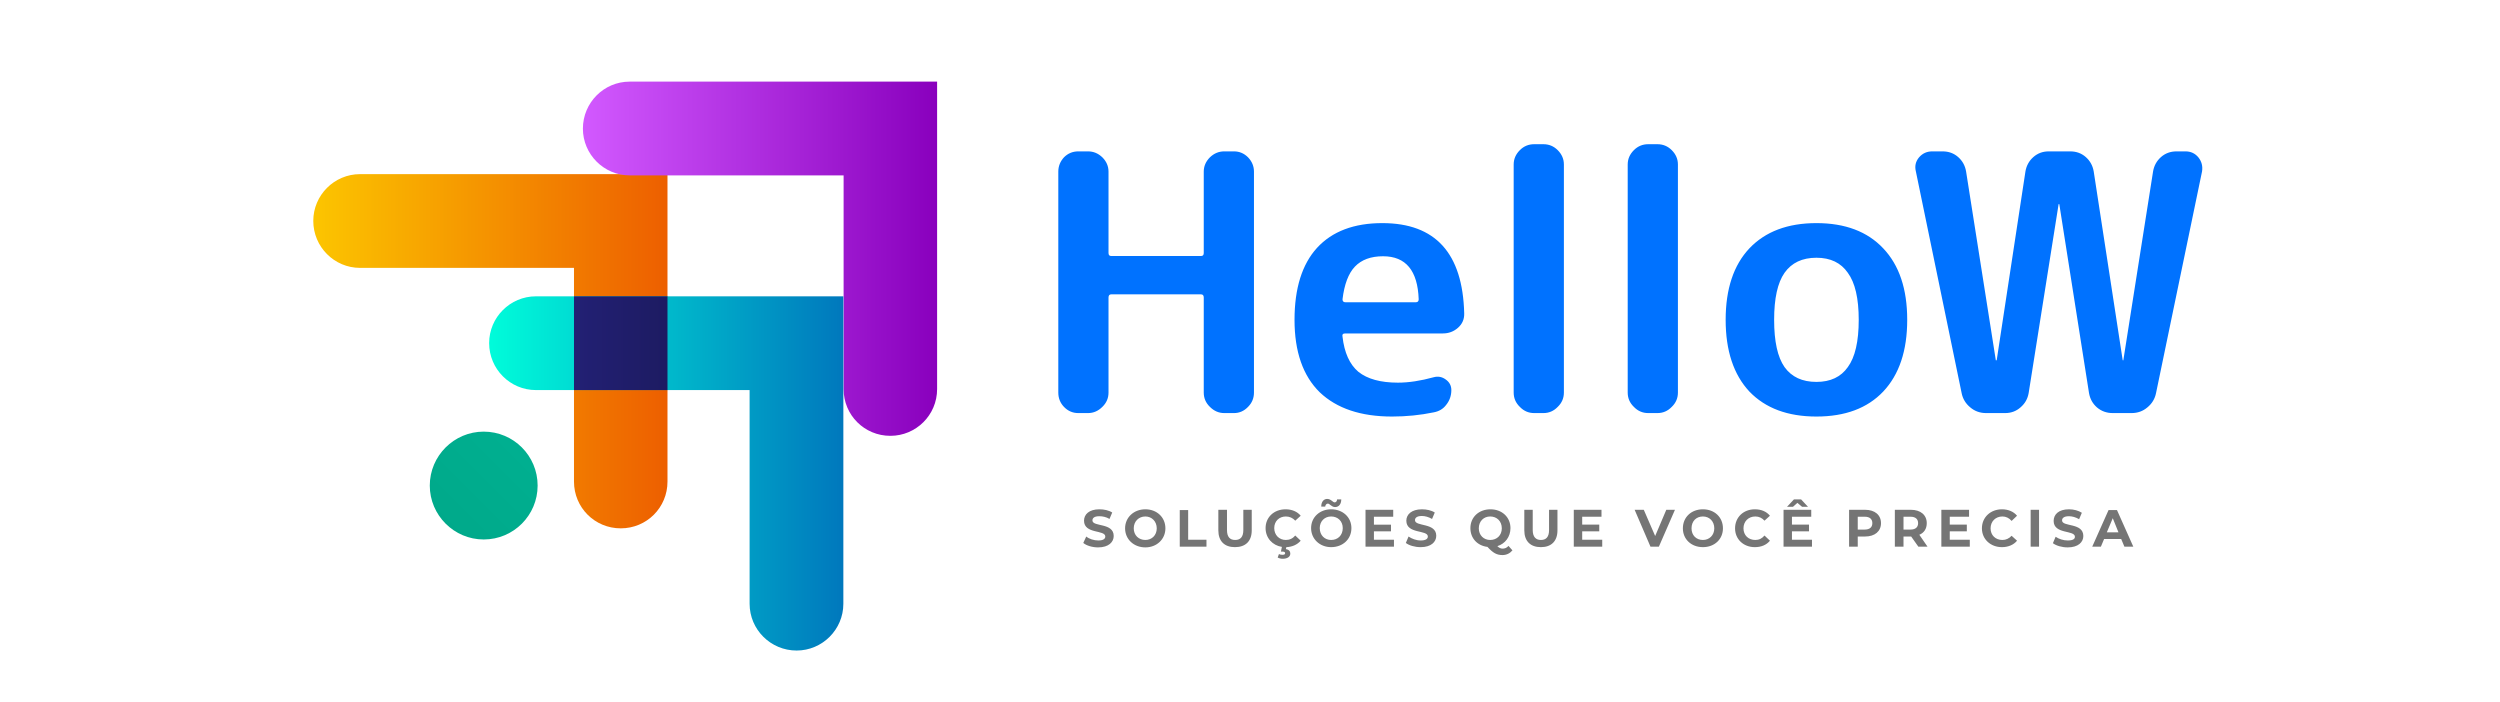 <svg version="1.2" xmlns="http://www.w3.org/2000/svg" viewBox="0 0 844 284" width="484" height="136"><defs><linearGradient id="P" gradientUnits="userSpaceOnUse"/><linearGradient id="g1" x2="1" href="#P" gradientTransform="matrix(143.214,0,0,143.214,43.318,70.413)"><stop stop-color="#fcc500"/><stop offset="1" stop-color="#ed5f00"/></linearGradient><linearGradient id="g2" x2="1" href="#P" gradientTransform="matrix(143.214,0,0,143.214,152.304,33.034)"><stop stop-color="#d259ff"/><stop offset="1" stop-color="#8900bd"/></linearGradient><linearGradient id="g3" x2="1" href="#P" gradientTransform="matrix(143.214,0,0,143.214,114.383,119.797)"><stop stop-color="#00fcda"/><stop offset="1" stop-color="#0078bd"/></linearGradient><linearGradient id="g4" x2="1" href="#P" gradientTransform="matrix(143.213,0,0,143.213,43.318,119.797)"><stop offset="0" stop-color="#312ea6"/><stop offset="1" stop-color="#1d1b62"/></linearGradient><linearGradient id="g5" x2="1" href="#P" gradientTransform="matrix(-314.536,314.536,-314.536,-314.536,416.49,-64.416)"><stop stop-color="#00e3c4"/><stop offset="1" stop-color="#00a687"/></linearGradient></defs><style>.a{fill:url(#g1)}.b{fill:url(#g2)}.c{fill:url(#g3)}.d{fill:url(#g4)}.e{fill:url(#g5)}.f{fill:#0072ff}.g{fill:#757575}</style><path class="a" d="m43.3 89.3c0 10.5 8.5 19 18.9 19h86.5v86.4c0 10.5 8.4 18.9 18.9 18.9 10.5 0 18.9-8.4 18.9-18.9v-124.3h-124.3c-10.4 0-18.9 8.5-18.9 18.9z"/><path class="b" d="m152.3 52c0 10.4 8.5 18.9 18.9 18.9h86.5v86.4c0 10.5 8.4 18.9 18.9 18.9 10.4 0 18.9-8.4 18.9-18.9v-124.3h-124.3c-10.4 0-18.9 8.5-18.9 19z"/><path class="c" d="m114.4 138.7c0 10.5 8.5 19 18.9 19h86.4v86.4c0 10.4 8.5 18.9 19 18.9 10.4 0 18.9-8.5 18.9-18.9v-124.3h-124.3c-10.4 0-18.9 8.5-18.9 18.9z"/><path class="d" d="m148.7 119.8v37.9h37.8v-37.9z"/><path class="e" d="m112.2 218.1c-12 0-21.8-9.8-21.8-21.8 0-12 9.8-21.8 21.8-21.8 12.1 0 21.8 9.8 21.8 21.8 0 12-9.7 21.8-21.8 21.8z"/><path class="f" d="m356.5 167h-3.9q-3.4 0-5.8-2.5-2.3-2.4-2.3-5.8v-89.3q0-3.3 2.3-5.8 2.4-2.4 5.8-2.4h3.9q3.3 0 5.8 2.4 2.5 2.5 2.5 5.8v32.9q0 1.2 1.1 1.2h36.3q1.1 0 1.1-1.2v-32.9q0-3.3 2.5-5.8 2.5-2.4 5.8-2.4h3.9q3.3 0 5.7 2.4 2.4 2.5 2.4 5.8v89.3q0 3.4-2.4 5.8-2.4 2.5-5.7 2.5h-3.9q-3.3 0-5.8-2.5-2.5-2.4-2.5-5.8v-38.4q0-1.3-1.1-1.3h-36.3q-1.1 0-1.1 1.3v38.4q0 3.4-2.5 5.8-2.5 2.5-5.8 2.5zm119.3-63.4q-7.4 0-11.4 4.2-3.9 4.1-5 13.2 0 1.2 1.2 1.2h28.4q1.2 0 1.2-1.2-0.6-17.4-14.4-17.4zm3.6 64.8q-18.9 0-29.2-9.8-10.2-10-10.2-29.3 0-19.1 9.1-29.1 9.2-10 26.4-10 32.2 0 33.1 36.5 0.1 3.5-2.5 5.8-2.6 2.3-6.1 2.3h-39.5q-1.4 0-1.1 1.3 1.1 9.7 6.4 14.2 5.5 4.4 16 4.4 6.5 0 14.5-2.2 2.6-0.7 4.8 0.9 2.3 1.6 2.3 4.3 0 3.4-2.1 6-1.8 2.4-5 3-8.2 1.7-16.9 1.7zm61.2-1.4h-3.7q-3.4 0-5.8-2.5-2.5-2.4-2.5-5.8v-92.2q0-3.3 2.5-5.8 2.4-2.4 5.8-2.4h3.7q3.4 0 5.8 2.4 2.5 2.5 2.5 5.8v92.2q0 3.4-2.5 5.8-2.4 2.5-5.8 2.5zm46.1 0h-3.7q-3.4 0-5.8-2.5-2.5-2.4-2.5-5.8v-92.2q0-3.3 2.5-5.8 2.4-2.4 5.8-2.4h3.7q3.4 0 5.8 2.4 2.5 2.5 2.5 5.8v92.2q0 3.4-2.5 5.8-2.4 2.5-5.8 2.5zm77-56.7q-4.2-6.1-12.7-6.1-8.6 0-12.9 6.1-4.2 6-4.2 19 0 13.1 4.2 19.1 4.3 6 12.9 6 8.5 0 12.7-6 4.4-6 4.4-19.1 0-13-4.4-19zm14.3 48q-9.6 10.1-27 10.1-17.4 0-27.1-10.1-9.6-10.3-9.6-29 0-18.7 9.6-28.9 9.7-10.2 27.1-10.2 17.4 0 27 10.2 9.7 10.2 9.7 28.9 0 18.7-9.7 29zm31.7 0.6l-18.5-89.6q-0.8-3.2 1.3-5.7 2.1-2.4 5.3-2.4h4.2q3.7 0 6.3 2.3 2.6 2.3 3.2 5.8l12 76.2q0 0.2 0.1 0.2 0.3 0 0.3-0.2l11.6-76.2q0.6-3.5 3.2-5.8 2.6-2.3 6.2-2.3h8.7q3.7 0 6.3 2.3 2.6 2.3 3.2 5.8l11.7 76.2q0 0.2 0.2 0.2 0.1 0 0.1-0.2l12-76.2q0.6-3.5 3.2-5.8 2.6-2.3 6.3-2.3h3.6q3.2 0 5.2 2.4 2 2.5 1.5 5.7l-18.6 89.6q-0.7 3.5-3.5 5.8-2.7 2.3-6.4 2.3h-7.6q-3.7 0-6.4-2.3-2.6-2.3-3.2-5.8l-12-76.3q0-0.1-0.2-0.1-0.1 0-0.1 0.1l-12.1 76.3q-0.6 3.5-3.3 5.8-2.6 2.3-6.2 2.3h-7.7q-3.7 0-6.4-2.3-2.8-2.3-3.5-5.8z"/><path class="g" d="m360.6 221.3c4.3 0 6.3-2.2 6.3-4.6 0-5.5-8.6-3.6-8.6-6.3 0-1 0.8-1.7 2.8-1.7 1.3 0 2.8 0.3 4.1 1.1l1.1-2.6c-1.4-0.9-3.3-1.3-5.2-1.3-4.2 0-6.2 2.1-6.2 4.6 0 5.5 8.6 3.6 8.6 6.4 0 0.9-0.8 1.6-2.8 1.6-1.8 0-3.7-0.6-4.9-1.6l-1.2 2.6c1.3 1.1 3.7 1.8 6 1.8zm19.1 0c4.6 0 8.1-3.3 8.1-7.7 0-4.5-3.5-7.7-8.1-7.7-4.7 0-8.2 3.3-8.2 7.7 0 4.4 3.5 7.7 8.2 7.7zm0-3c-2.7 0-4.7-1.9-4.7-4.7 0-2.8 2-4.8 4.7-4.8 2.6 0 4.6 2 4.6 4.8 0 2.8-2 4.7-4.6 4.7zm13.9 2.7h10.8v-2.8h-7.4v-12h-3.4zm22.3 0.2c4.3 0 6.8-2.4 6.8-6.8v-8.3h-3.4v8.2c0 2.8-1.2 4-3.3 4-2.1 0-3.3-1.2-3.3-4v-8.2h-3.5v8.3c0 4.4 2.5 6.8 6.7 6.8zm20.6-2.9c-2.7 0-4.7-2-4.7-4.8 0-2.8 2-4.7 4.7-4.7 1.5 0 2.8 0.6 3.8 1.7l2.2-2c-1.4-1.7-3.6-2.6-6.1-2.6-4.7 0-8.1 3.2-8.1 7.6 0 4 2.8 7 6.6 7.6l-0.4 1.9h0.7c0.7 0 1 0.3 1 0.6 0 0.5-0.3 0.7-1.1 0.7-0.5 0-1-0.1-1.4-0.3l-0.5 1.4c0.5 0.3 1.3 0.5 2 0.5 1.9 0 3.1-0.8 3.1-2.1 0-0.9-0.5-1.6-1.8-1.8l0.2-0.8c2.4-0.1 4.4-1 5.8-2.6l-2.2-2.1c-1 1.2-2.3 1.8-3.8 1.8zm19.9-13.3c1.5 0 2.5-1.2 2.5-3.1h-1.7c0 0.7-0.4 1.2-1 1.2-0.7 0-1.5-1.4-3-1.4-1.4 0-2.4 1.2-2.4 3.1h1.6c0.1-0.7 0.5-1.2 1.1-1.2 0.7 0 1.5 1.4 2.9 1.4zm-1.6 16.2c4.7 0 8.2-3.2 8.2-7.7 0-4.4-3.5-7.6-8.2-7.6-4.6 0-8.1 3.2-8.1 7.6 0 4.4 3.5 7.7 8.1 7.7zm0-2.9c-2.6 0-4.6-1.9-4.6-4.8 0-2.8 2-4.7 4.6-4.7 2.7 0 4.7 1.9 4.7 4.7 0 2.9-2 4.8-4.7 4.8zm17.3-0.1v-3.4h6.9v-2.7h-6.9v-3.2h7.8v-2.8h-11.2v14.9h11.5v-2.8zm18.9 3c4.2 0 6.3-2.1 6.3-4.6 0-5.4-8.6-3.6-8.6-6.3 0-0.9 0.7-1.7 2.8-1.7 1.3 0 2.7 0.4 4.1 1.2l1.1-2.6c-1.4-0.9-3.3-1.3-5.2-1.3-4.2 0-6.3 2.1-6.3 4.6 0 5.5 8.7 3.6 8.7 6.4 0 0.9-0.8 1.6-2.9 1.6-1.8 0-3.6-0.7-4.9-1.6l-1.1 2.6c1.3 1 3.6 1.7 6 1.7zm35.5-0.5c-0.7 0.8-1.5 1.1-2.4 1.1-0.7 0-1.4-0.3-2.1-1 3.2-1 5.3-3.8 5.3-7.3 0-4.4-3.4-7.6-8.1-7.6-4.7 0-8.1 3.2-8.1 7.6 0 4.1 2.8 7.1 6.9 7.6 2.3 2.5 3.8 3.3 6.1 3.3 1.6 0 3-0.7 4-1.9zm-12-7.1c0-2.9 2-4.8 4.6-4.8 2.7 0 4.7 1.9 4.7 4.8 0 2.8-2 4.7-4.7 4.7-2.6 0-4.6-1.9-4.6-4.7zm25.1 7.6c4.2 0 6.7-2.4 6.7-6.8v-8.3h-3.4v8.2c0 2.8-1.2 4-3.3 4-2 0-3.3-1.2-3.3-4v-8.2h-3.4v8.3c0 4.4 2.5 6.8 6.7 6.8zm16.7-3v-3.4h6.9v-2.7h-6.9v-3.2h7.8v-2.8h-11.2v14.9h11.5v-2.8zm34-12.1l-4.5 10.6-4.6-10.6h-3.7l6.4 14.9h3.4l6.5-14.9zm14.8 15.1c4.7 0 8.1-3.2 8.1-7.6 0-4.5-3.4-7.7-8.1-7.7-4.7 0-8.1 3.2-8.1 7.7 0 4.4 3.4 7.6 8.1 7.6zm0-2.9c-2.7 0-4.6-1.9-4.6-4.7 0-2.9 1.9-4.8 4.6-4.8 2.6 0 4.6 1.9 4.6 4.8 0 2.8-2 4.7-4.6 4.7zm21 2.9c2.6 0 4.7-0.9 6.1-2.6l-2.2-2.1c-1 1.2-2.2 1.8-3.7 1.8-2.8 0-4.8-1.9-4.8-4.7 0-2.8 2-4.8 4.8-4.8 1.5 0 2.7 0.6 3.7 1.7l2.2-2c-1.4-1.7-3.5-2.6-6.1-2.6-4.6 0-8 3.2-8 7.7 0 4.4 3.4 7.6 8 7.6zm17.2-17.9l1.9 1.6h2.4l-2.8-3h-2.9l-2.8 3h2.4zm-2.2 14.9v-3.4h6.9v-2.7h-6.9v-3.2h7.8v-2.8h-11.2v14.9h11.5v-2.8zm29.6-12.1h-6.5v14.9h3.5v-4.1h3c3.9 0 6.4-2.1 6.4-5.4 0-3.3-2.5-5.4-6.4-5.4zm-0.2 8h-2.8v-5.2h2.8c2.1 0 3.1 1 3.1 2.6 0 1.6-1 2.6-3.1 2.6zm25.4 6.9l-3.3-4.8c1.9-0.8 3-2.4 3-4.7 0-3.3-2.5-5.4-6.4-5.4h-6.5v14.9h3.5v-4.1h3 0.1l2.9 4.1zm-3.8-9.5c0 1.6-1 2.6-3.1 2.6h-2.8v-5.2h2.8c2.1 0 3.1 1 3.1 2.6zm12.8 6.7v-3.4h6.9v-2.7h-6.9v-3.2h7.8v-2.8h-11.2v14.9h11.5v-2.8zm21.1 3c2.5 0 4.7-0.9 6.1-2.6l-2.2-2c-1 1.1-2.3 1.7-3.7 1.7-2.8 0-4.8-1.9-4.8-4.7 0-2.8 2-4.8 4.8-4.8 1.4 0 2.7 0.6 3.7 1.8l2.2-2.1c-1.4-1.7-3.6-2.6-6.1-2.6-4.6 0-8.1 3.2-8.1 7.7 0 4.4 3.5 7.6 8.1 7.6zm11.6-0.2h3.4v-14.9h-3.4zm15 0.3c4.2 0 6.3-2.1 6.3-4.6 0-5.5-8.6-3.6-8.6-6.3 0-0.9 0.7-1.7 2.8-1.7 1.3 0 2.7 0.4 4.1 1.2l1.1-2.6c-1.4-0.9-3.3-1.4-5.2-1.4-4.2 0-6.2 2.1-6.2 4.7 0 5.5 8.6 3.6 8.6 6.4 0 0.9-0.8 1.5-2.9 1.5-1.8 0-3.6-0.6-4.9-1.5l-1.1 2.6c1.3 1 3.6 1.7 6 1.7zm22.9-0.3h3.6l-6.6-14.8h-3.4l-6.6 14.8h3.5l1.3-3.1h6.9zm-7.1-5.8l2.4-5.7 2.3 5.7z"/></svg>